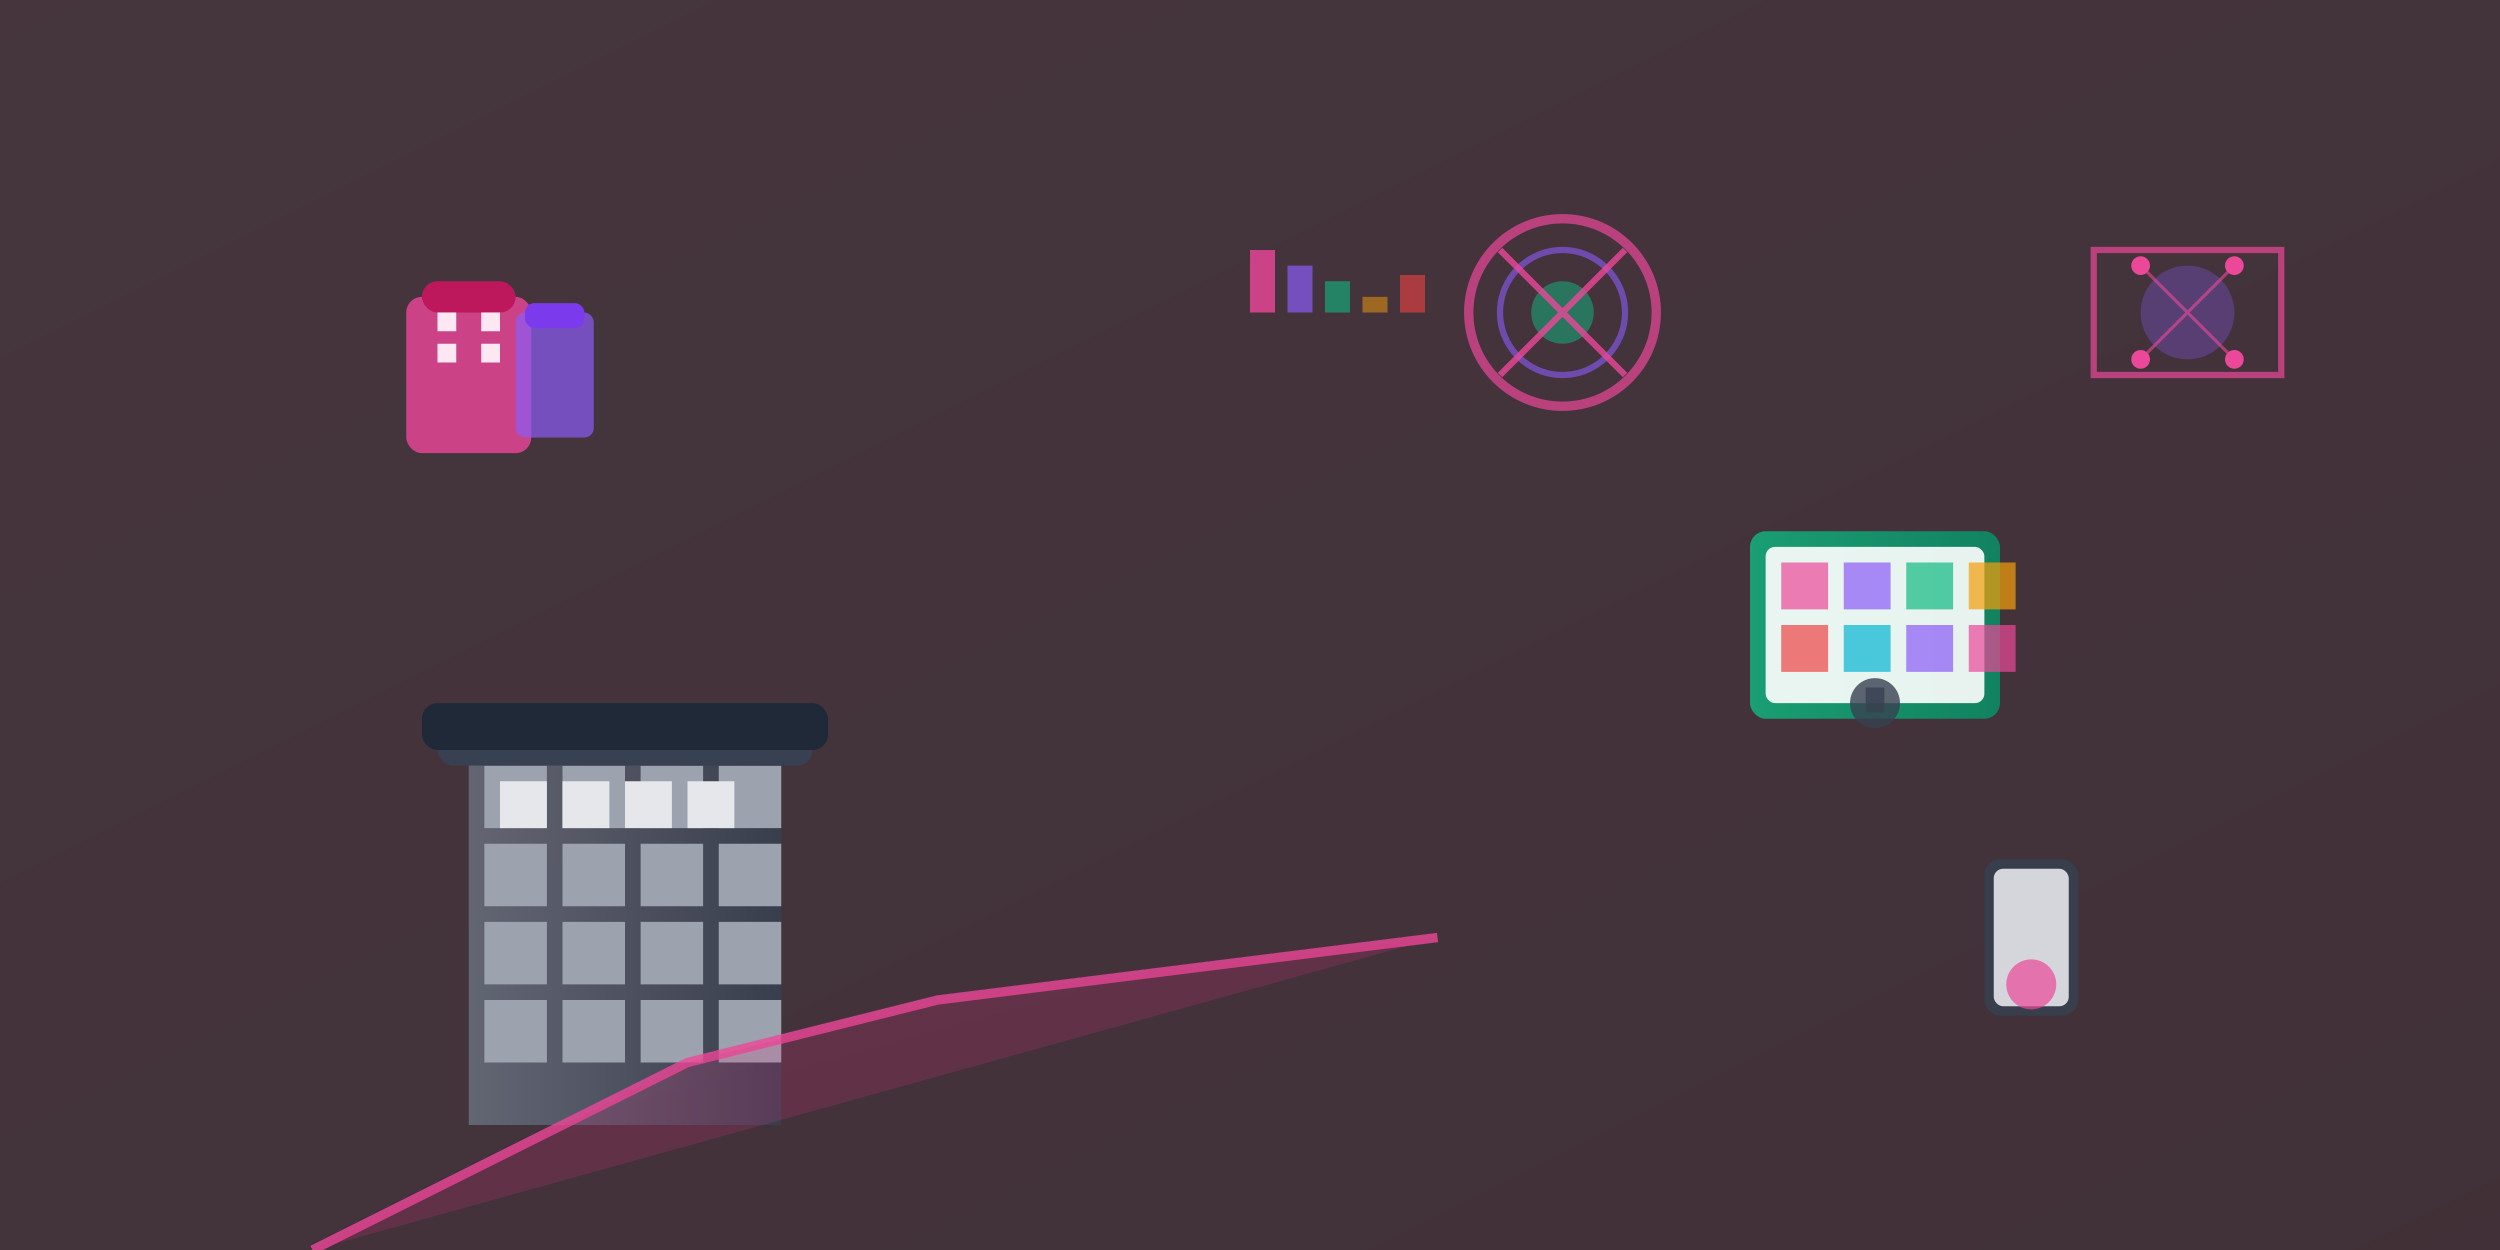 <svg width="800" height="400" viewBox="0 0 800 400" xmlns="http://www.w3.org/2000/svg">
  <rect x="0" y="0" width="800" height="400" fill="#333333" stroke="none"/>
  <defs>
    <linearGradient id="retailGradient" x1="0%" y1="0%" x2="100%" y2="100%">
      <stop offset="0%" style="stop-color:#EC4899;stop-opacity:1" />
      <stop offset="100%" style="stop-color:#BE185D;stop-opacity:1" />
    </linearGradient>
    <linearGradient id="storeGradient" x1="0%" y1="0%" x2="100%" y2="0%">
      <stop offset="0%" style="stop-color:#6B7280;stop-opacity:1" />
      <stop offset="100%" style="stop-color:#374151;stop-opacity:1" />
    </linearGradient>
    <linearGradient id="digitalGradient" x1="0%" y1="0%" x2="100%" y2="0%">
      <stop offset="0%" style="stop-color:#10B981;stop-opacity:1" />
      <stop offset="100%" style="stop-color:#059669;stop-opacity:1" />
    </linearGradient>
  </defs>
  
  <!-- Background -->
  <rect width="800" height="400" fill="url(#retailGradient)" opacity="0.1"/>
  
  <!-- Retail Store Front -->
  <g transform="translate(200, 200)">
    <!-- Store Building -->
    <rect x="-50" y="40" width="100" height="120" fill="url(#storeGradient)" opacity="0.8"/>
    <rect x="-45" y="45" width="20" height="20" fill="#9CA3AF"/>
    <rect x="-20" y="45" width="20" height="20" fill="#9CA3AF"/>
    <rect x="5" y="45" width="20" height="20" fill="#9CA3AF"/>
    <rect x="30" y="45" width="20" height="20" fill="#9CA3AF"/>
    
    <rect x="-45" y="70" width="20" height="20" fill="#9CA3AF"/>
    <rect x="-20" y="70" width="20" height="20" fill="#9CA3AF"/>
    <rect x="5" y="70" width="20" height="20" fill="#9CA3AF"/>
    <rect x="30" y="70" width="20" height="20" fill="#9CA3AF"/>
    
    <rect x="-45" y="95" width="20" height="20" fill="#9CA3AF"/>
    <rect x="-20" y="95" width="20" height="20" fill="#9CA3AF"/>
    <rect x="5" y="95" width="20" height="20" fill="#9CA3AF"/>
    <rect x="30" y="95" width="20" height="20" fill="#9CA3AF"/>
    
    <rect x="-45" y="120" width="20" height="20" fill="#9CA3AF"/>
    <rect x="-20" y="120" width="20" height="20" fill="#9CA3AF"/>
    <rect x="5" y="120" width="20" height="20" fill="#9CA3AF"/>
    <rect x="30" y="120" width="20" height="20" fill="#9CA3AF"/>
    
    <!-- Store Sign -->
    <rect x="-60" y="30" width="120" height="15" fill="#374151" rx="5"/>
    <rect x="-65" y="25" width="130" height="15" fill="#1F2937" rx="5"/>
    
    <!-- Store Windows -->
    <rect x="-40" y="50" width="15" height="15" fill="#E5E7EB"/>
    <rect x="-20" y="50" width="15" height="15" fill="#E5E7EB"/>
    <rect x="0" y="50" width="15" height="15" fill="#E5E7EB"/>
    <rect x="20" y="50" width="15" height="15" fill="#E5E7EB"/>
  </g>
  
  <!-- E-commerce Platform -->
  <g transform="translate(600, 200)">
    <rect x="-40" y="-30" width="80" height="60" fill="url(#digitalGradient)" opacity="0.8" rx="5"/>
    <rect x="-35" y="-25" width="70" height="50" fill="white" opacity="0.9" rx="3"/>
    
    <!-- Product Grid -->
    <rect x="-30" y="-20" width="15" height="15" fill="#EC4899" opacity="0.7"/>
    <rect x="-10" y="-20" width="15" height="15" fill="#8B5CF6" opacity="0.7"/>
    <rect x="10" y="-20" width="15" height="15" fill="#10B981" opacity="0.7"/>
    <rect x="30" y="-20" width="15" height="15" fill="#F59E0B" opacity="0.7"/>
    
    <rect x="-30" y="0" width="15" height="15" fill="#EF4444" opacity="0.7"/>
    <rect x="-10" y="0" width="15" height="15" fill="#06B6D4" opacity="0.7"/>
    <rect x="10" y="0" width="15" height="15" fill="#8B5CF6" opacity="0.7"/>
    <rect x="30" y="0" width="15" height="15" fill="#EC4899" opacity="0.7"/>
    
    <!-- Shopping Cart Icon -->
    <circle cx="0" cy="25" r="8" fill="#374151" opacity="0.8"/>
    <rect x="-3" y="20" width="6" height="8" fill="#374151" opacity="0.8"/>
  </g>
  
  <!-- Customer Analytics -->
  <g transform="translate(100, 300)">
    <path d="M0,100 L40,80 L80,60 L120,40 L160,30 L200,20 L240,15 L280,10 L320,5 L360,0" 
          stroke="#EC4899" stroke-width="3" fill="none" opacity="0.8"/>
    <path d="M0,100 L40,80 L80,60 L120,40 L160,30 L200,20 L240,15 L280,10 L320,5 L360,0" 
          fill="url(#retailGradient)" opacity="0.2"/>
  </g>
  
  <!-- Shopping Bags -->
  <g transform="translate(150, 80)">
    <!-- Shopping Bag 1 -->
    <rect x="-20" y="15" width="40" height="50" fill="#EC4899" opacity="0.8" rx="5"/>
    <rect x="-15" y="10" width="30" height="10" fill="#BE185D" rx="5"/>
    <rect x="-10" y="20" width="6" height="6" fill="#FCE7F3"/>
    <rect x="4" y="20" width="6" height="6" fill="#FCE7F3"/>
    <rect x="-10" y="30" width="6" height="6" fill="#FCE7F3"/>
    <rect x="4" y="30" width="6" height="6" fill="#FCE7F3"/>
    
    <!-- Shopping Bag 2 -->
    <rect x="15" y="20" width="25" height="40" fill="#8B5CF6" opacity="0.7" rx="3"/>
    <rect x="18" y="17" width="19" height="8" fill="#7C3AED" rx="3"/>
  </g>
  
  <!-- Digital Transformation -->
  <g transform="translate(500, 100)">
    <circle cx="0" cy="0" r="30" fill="none" stroke="#EC4899" stroke-width="3" opacity="0.7"/>
    <circle cx="0" cy="0" r="20" fill="none" stroke="#8B5CF6" stroke-width="2" opacity="0.6"/>
    <circle cx="0" cy="0" r="10" fill="#10B981" opacity="0.5"/>
    <path d="M-20,-20 L20,20 M-20,20 L20,-20" stroke="#EC4899" stroke-width="2" opacity="0.8"/>
  </g>
  
  <!-- Customer Journey -->
  <g transform="translate(700, 100)">
    <rect x="-30" y="-20" width="60" height="40" fill="none" stroke="#EC4899" stroke-width="2" opacity="0.7"/>
    <circle cx="0" cy="0" r="15" fill="#8B5CF6" opacity="0.3"/>
    <path d="M-15,-15 L15,15 M-15,15 L15,-15" stroke="#EC4899" stroke-width="1" opacity="0.6"/>
    <circle cx="-15" cy="-15" r="3" fill="#EC4899"/>
    <circle cx="15" cy="15" r="3" fill="#EC4899"/>
    <circle cx="-15" cy="15" r="3" fill="#EC4899"/>
    <circle cx="15" cy="-15" r="3" fill="#EC4899"/>
  </g>
  
  <!-- Sales Analytics -->
  <g transform="translate(400, 80)">
    <rect x="0" y="0" width="8" height="20" fill="#EC4899" opacity="0.8"/>
    <rect x="12" y="5" width="8" height="15" fill="#8B5CF6" opacity="0.7"/>
    <rect x="24" y="10" width="8" height="10" fill="#10B981" opacity="0.6"/>
    <rect x="36" y="15" width="8" height="5" fill="#F59E0B" opacity="0.5"/>
    <rect x="48" y="8" width="8" height="12" fill="#EF4444" opacity="0.6"/>
  </g>
  
  <!-- Mobile Shopping -->
  <g transform="translate(650, 300)">
    <rect x="-15" y="-25" width="30" height="50" fill="#374151" opacity="0.8" rx="5"/>
    <rect x="-12" y="-22" width="24" height="44" fill="#E5E7EB" opacity="0.9" rx="3"/>
    <circle cx="0" cy="15" r="8" fill="#EC4899" opacity="0.7"/>
  </g>
</svg>

